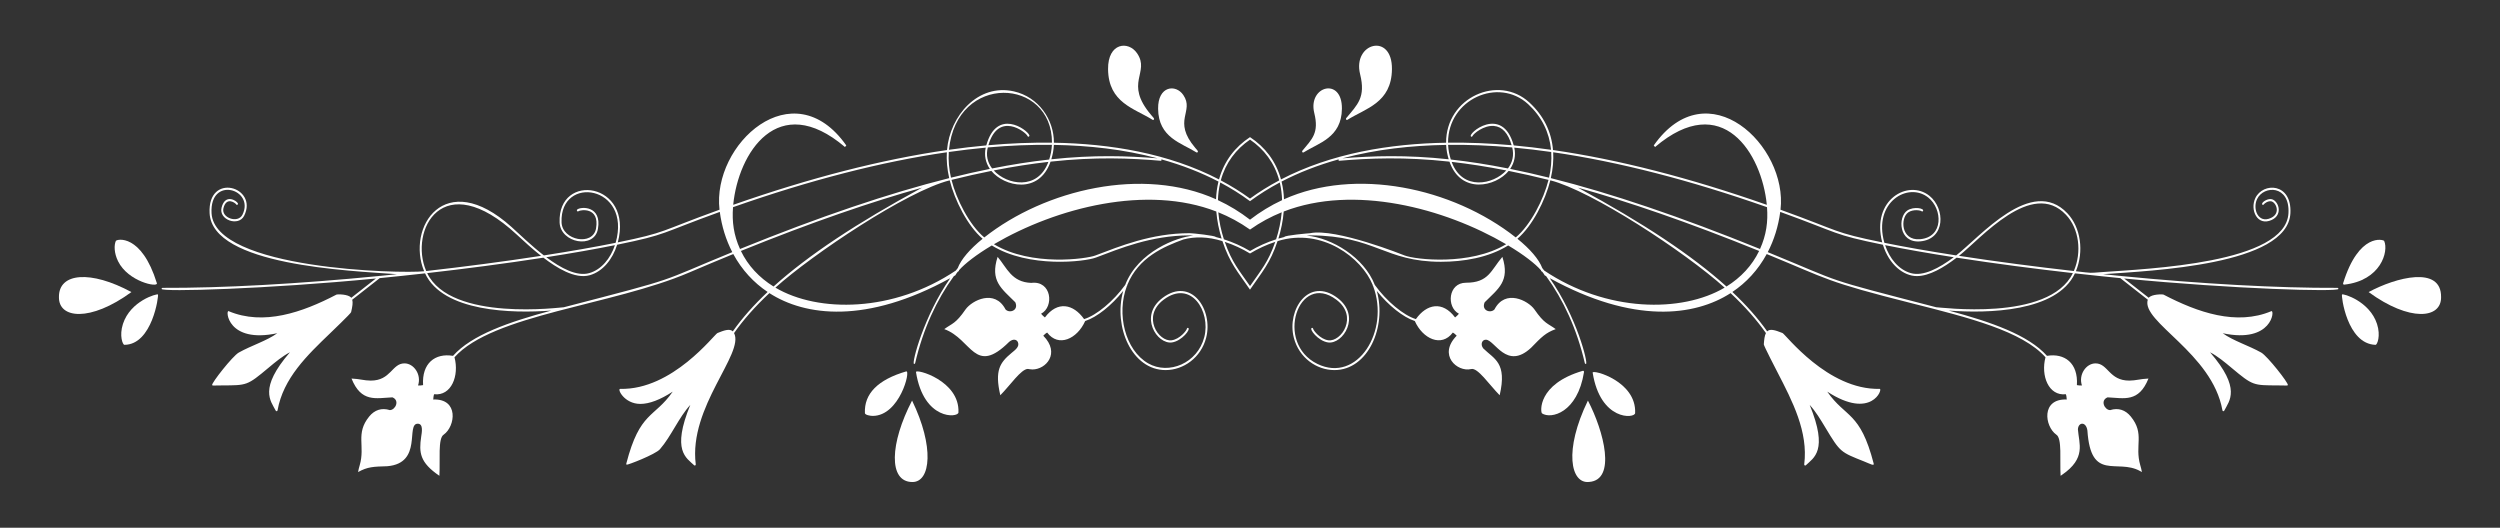 <svg width="559" height="118" viewBox="0 0 559 118" fill="none" xmlns="http://www.w3.org/2000/svg">
<rect x="0" y="0" width="559" height="118" fill="#333333" stroke="none"/>
<path d="M291.475 34.081C294.829 31.957 299.975 30.805 300.051 24.322C300.136 17.127 292.373 19.218 293.874 25.279C294.976 29.73 293.385 31.085 291.209 33.702C291.136 33.79 291.131 33.925 291.197 34.019C291.265 34.115 291.383 34.139 291.475 34.081Z" fill="white"/>
<path d="M267.527 34.081C267.622 34.14 267.739 34.113 267.805 34.019C267.968 33.786 267.71 33.601 267.268 33.078C262.033 26.896 267.135 25 264.591 21.249C262.89 18.741 258.891 19.193 258.952 24.322C259.028 30.81 264.185 31.964 267.527 34.081Z" fill="white"/>
<path d="M301.275 26.798C305.346 24.224 311.15 23.024 311.239 15.479C311.336 7.168 302.387 9.591 304.119 16.583C305.406 21.778 303.554 23.363 301.01 26.419C300.937 26.507 300.932 26.642 300.998 26.736C301.063 26.83 301.18 26.857 301.275 26.798Z" fill="white"/>
<path d="M257.727 26.798C257.822 26.857 257.94 26.83 258.005 26.736C258.168 26.503 257.921 26.329 257.381 25.693C251.247 18.454 257.223 16.294 254.264 11.93C252.305 9.041 247.694 9.541 247.764 15.479C247.853 23.023 253.655 24.223 257.727 26.798Z" fill="white"/>
<path d="M522.654 64.364C509.294 64.426 492.318 63.482 474.252 61.714L474.182 61.658L474.153 61.704C472.855 61.577 471.553 61.446 470.245 61.31C481.129 60.52 511.52 59.315 512.136 47.688C512.498 40.816 505.986 40.73 504.297 44.288C503.029 46.957 504.758 50.669 507.957 49.181C510.668 47.922 509.369 44.649 507.777 44.512C506.727 44.425 505.388 45.484 505.912 45.79C506.016 45.85 506.145 45.799 506.204 45.687C506.295 45.512 507.08 44.903 507.808 45.006C508.882 45.159 510.067 47.672 507.791 48.731C504.914 50.07 503.64 46.711 504.681 44.518C506.161 41.404 512.038 41.325 511.702 47.66C511.106 58.906 480.333 60.091 469.811 60.855C467.052 61.055 468.129 61.099 464.168 60.654C465.991 56.255 465.29 50.889 462.26 47.683C454.268 39.224 442.743 52.974 437.396 57.109C431.309 56.165 425.864 55.208 421.349 54.293C418.743 45.174 426.678 40.597 431.162 44.173C434.341 46.708 434.676 53.03 429.316 53.486C424.996 53.854 424.886 48.709 426.699 47.482C427.812 46.728 429.45 47.038 429.665 47.232C429.759 47.317 429.896 47.3 429.971 47.195C430.413 46.584 427.915 46.09 426.475 47.065C424.299 48.537 424.521 54.38 429.349 53.973C435.057 53.487 434.965 46.608 431.415 43.777C426.665 39.989 418.358 44.718 420.866 54.194C409.696 51.903 411.8 51.831 398.124 46.892C399.795 32.559 381.783 15.445 369.774 32.526L370.076 32.871C385.13 20.076 393.955 34.328 395.06 45.801C377.792 39.741 361.822 35.65 347.253 33.55C346.905 29.413 345.136 25.846 341.975 22.922C335.078 16.541 323.301 21.781 323.346 31.912C310.796 32.123 297.719 34.259 286.431 40.124C285.305 36.017 282.826 32.845 279.502 30.661C276.241 32.802 273.716 35.951 272.572 40.124C261.282 34.258 248.201 32.123 235.657 31.912C235.68 26.748 232.237 21.683 226.698 20.431C218.688 18.623 212.396 25.873 211.75 33.55C197.184 35.65 181.214 39.74 163.947 45.8C165.061 34.248 173.916 20.109 188.932 32.871L189.234 32.526C177.312 15.569 159.183 32.293 160.883 46.891C147.167 51.845 149.321 51.9 138.14 54.194C141.691 40.773 124.702 38.386 125.129 49.74C125.3 54.332 132.895 55.776 133.697 51.185C134.621 45.903 129.807 46.185 129.067 46.852C128.844 47.053 129.116 47.434 129.34 47.232C129.675 46.929 134.133 46.163 133.271 51.091C132.575 55.065 125.715 53.777 125.563 49.719C125.163 38.997 141.323 41.465 137.656 54.292C133.142 55.208 127.696 56.164 121.609 57.108C118.742 54.891 116.104 52.305 114.387 50.761C99.373 37.267 90.799 50.91 94.838 60.653C89.693 61.231 47.969 60.25 47.302 47.66C46.854 39.201 57.064 42.309 54.209 48.016C53.21 50.014 49.412 48.728 49.962 46.545C50.642 43.847 52.669 45.436 52.8 45.687C52.944 45.964 53.302 45.747 53.194 45.48C52.956 44.895 50.353 43.2 49.545 46.412C48.846 49.186 53.353 50.725 54.589 48.254C57.836 41.768 46.376 38.397 46.868 47.687C47.485 59.352 77.999 60.529 88.76 61.31C87.454 61.445 86.154 61.576 84.859 61.703L84.831 61.658L84.763 61.712C66.691 63.481 49.712 64.425 36.35 64.363C36.231 64.363 36.133 64.471 36.132 64.606C36.13 65.306 59.591 64.641 84.049 62.272L78.542 66.59C77.916 65.753 75.433 65.771 75.225 65.878C67.576 69.87 58.931 72.866 51.115 69.572C50.377 69.26 50.829 76.887 62.002 74.509C59.615 76.229 56.218 77.243 53.389 78.833C52.003 79.612 47.239 85.69 47.439 86.093C47.525 86.268 47.41 86.191 49.614 86.18C55.234 86.15 55.238 86.251 60.004 82.266C61.558 80.967 63.156 79.63 64.832 78.767C57.797 86.909 60.519 89.602 61.657 91.827C61.758 92.02 62.02 91.973 62.059 91.752C63.334 84.573 68.676 79.45 73.842 74.494C74.048 74.297 78.437 70.097 78.507 69.802C78.809 68.519 78.944 67.635 78.756 67.017L84.915 62.188C88.26 61.86 91.64 61.504 95.043 61.121C99.055 69.778 114.546 70.109 123.266 69.442C113.754 72.009 105.465 74.881 101.295 79.567C97.273 78.898 94.292 81.239 94.603 86.112C94.265 86.186 93.83 86.215 93.474 86.189C94.293 83.794 92.555 81.251 90.439 81.251C87.623 81.251 87.417 85.103 82.905 85.103C81.435 85.103 80.443 84.718 78.6 84.643C80.771 90.04 84.031 89.021 87.747 88.847C89.466 89.538 88.389 91.688 87.171 91.701C85.337 91.121 83.742 91.667 82.547 93.137C79.428 96.973 81.699 99.68 80.427 104.046C80.217 104.764 80.207 104.849 80.066 105.551C82.212 104.364 83.481 104.34 86.614 104.246C94.581 103.558 90.676 94.74 93.41 94.74C94.726 94.74 94.305 96.765 94.178 97.638C93.656 101.203 93.85 103.392 98.246 106.387C98.46 102.956 97.878 97.995 99.209 97.187C101.847 95.322 102.629 89.099 96.876 89.33C96.897 88.967 96.93 88.514 97.066 88.148C100.932 88.598 102.721 83.997 101.624 79.887C110.194 70.3 136.918 68.296 154.075 60.945C157.48 59.486 160.773 58.108 163.961 56.805C165.9 60.379 168.532 63.194 171.639 65.282C168.486 68.252 165.906 71.177 163.854 74.092C163.136 73.396 161.807 73.912 160.43 74.463C159.728 74.747 150.383 87.232 138.692 86.953C137.912 86.881 139.565 90.315 143.183 90.315C145.187 90.315 147.619 89.393 150.424 87.57C146.28 93.533 143.078 91.915 140.041 103.657C140.018 103.747 140.043 103.844 140.105 103.907C140.238 104.04 146.541 101.621 147.563 100.446C150.067 97.569 151.796 93.305 154.352 90.537C150.12 100.828 153.48 102.361 155.213 104.039C155.364 104.186 155.599 104.044 155.571 103.82C153.943 90.967 166.509 79.049 164.136 74.477C166.205 71.523 168.823 68.557 172.036 65.543C180.005 70.669 193.657 72.546 212.471 62.198C206.615 70.563 203.808 81.2 204.365 81.363C204.479 81.397 204.6 81.322 204.631 81.189C206.419 73.515 209.431 67.062 213.281 61.746C213.31 61.73 213.433 61.662 213.607 61.563C213.741 61.326 213.877 61.107 214.133 60.785L214.39 60.609C214.416 60.52 214.425 60.485 214.449 60.409C215.74 58.955 218.272 56.968 221.768 54.883C230.02 60.017 242.618 58.519 245.037 57.594C250.464 55.543 257.341 52.675 265.941 52.628V52.629C266.238 52.642 266.533 52.66 266.827 52.682C263.174 52.999 254.457 56.262 251.592 63.71C248.942 67.376 245.157 70.514 242.404 71.349C239.995 67.95 236.454 67.222 233.642 70.978C233.346 70.762 233.024 70.451 232.784 70.152C235.756 68.606 235.152 62.68 230.599 63.255C226.164 63.105 225.128 59.846 223.066 57.434C221.328 62.829 223.926 64.497 227.023 67.592C227.83 69.431 225.717 70.129 224.837 69.191C222.436 64.554 217.337 67.18 215.91 69.168C213.655 72.438 212.935 72.274 211.136 73.589C217.335 75.823 217.897 84.141 225.656 76.432C226.575 75.666 227.365 75.916 227.613 76.534C228.018 77.539 226.975 78.26 226.181 78.921C223.579 81.086 222.378 82.811 223.669 88.378C225.851 86.191 228.322 82.491 229.844 82.491C229.875 82.491 230.428 82.614 230.841 82.614C233.879 82.614 237.152 78.995 233.277 75.063C233.518 74.818 233.823 74.519 234.147 74.362C236.667 77.736 240.876 75.778 242.646 71.78C245.235 70.946 248.541 68.318 251.15 65.046C248.894 73.099 253.115 82.75 260.619 82.75C264.638 82.75 268.547 79.972 269.697 75.515C271.32 69.221 266.33 61.81 259.952 66.605C254.554 70.663 258.707 77.046 262.051 76.569C264.267 76.254 266.399 73.507 265.646 73.315C265.529 73.285 265.413 73.367 265.386 73.499C265.299 73.932 263.807 75.827 261.996 76.085C259.063 76.504 255.215 70.753 260.195 67.009C266.284 62.431 270.771 69.6 269.28 75.379C267.773 81.219 261.337 83.876 256.745 81.253C251.559 78.292 249.619 70.162 251.966 63.969C252.032 63.878 252.082 63.828 252.067 63.707C254.539 57.56 260.253 55.136 264.624 53.541C267.178 52.875 270.066 52.898 273.334 53.914C274.985 58.87 276.751 60.747 279.498 64.767C282.25 60.738 284.008 58.877 285.661 53.914C295.645 50.81 304.526 57.732 306.93 63.706C306.914 63.828 306.965 63.879 307.032 63.972C310.807 73.94 303.563 85.743 294.569 81.371C284.925 76.681 290.347 60.653 298.802 67.01C303.789 70.758 299.902 76.5 297 76.086C295.189 75.828 293.697 73.932 293.61 73.499C293.584 73.368 293.467 73.285 293.35 73.315C292.595 73.508 294.732 76.254 296.945 76.57C300.294 77.046 304.439 70.661 299.044 66.605C292.666 61.809 287.677 69.222 289.299 75.515C290.449 79.972 294.359 82.75 298.378 82.75C305.888 82.75 310.099 73.085 307.848 65.049C310.457 68.319 313.762 70.947 316.35 71.78C318.105 75.743 322.317 77.753 324.849 74.363C325.174 74.52 325.479 74.819 325.719 75.064C321.459 79.386 325.848 83.254 328.923 82.525C330.385 82.072 333.049 86.095 335.327 88.379C337.026 81.052 334.107 80.312 331.656 77.901C330.954 76.996 331.381 75.957 332.238 75.957C334.232 75.957 336.857 82.877 342.348 77.763C344.672 75.369 345.602 74.403 347.86 73.59C346.053 72.268 345.339 72.436 343.086 69.169C341.688 67.22 336.576 64.524 334.159 69.192C333.283 70.126 331.164 69.437 331.973 67.593C335.026 64.542 337.679 62.864 335.93 57.435C333.357 60.444 332.885 63.217 327.806 63.217C323.779 63.217 323.387 68.684 326.212 70.153C325.972 70.451 325.65 70.763 325.354 70.979C322.531 67.21 318.986 67.972 316.592 71.35C313.84 70.516 310.056 67.379 307.406 63.714C305.04 57.56 297.799 53.171 292.169 52.683C292.463 52.661 292.758 52.643 293.054 52.63V52.629C307.502 52.708 309.589 58.535 322.181 58.535C327.229 58.535 332.835 57.617 337.23 54.883C340.726 56.969 343.259 58.956 344.55 60.41C344.57 60.474 344.591 60.547 344.609 60.611L344.866 60.786C345.123 61.11 345.258 61.326 345.392 61.564C345.563 61.661 345.7 61.738 345.715 61.746C349.565 67.062 352.578 73.515 354.366 81.19C354.397 81.323 354.518 81.398 354.632 81.364C355.135 81.217 352.577 70.843 346.525 62.198C365.331 72.543 378.985 70.675 386.962 65.545C390.175 68.558 392.792 71.524 394.86 74.478C394.56 75.056 394.464 75.942 394.388 77.002C394.367 77.305 397.284 82.93 397.405 83.164C400.816 89.757 404.343 96.574 403.425 103.821C403.398 104.041 403.629 104.188 403.783 104.039C405.516 102.362 408.877 100.829 404.644 90.537C405.97 91.974 407.084 93.828 408.166 95.63C411.491 101.17 411.552 101.079 416.815 103.181C418.178 103.725 419.114 104.272 418.956 103.657C415.92 91.923 412.704 93.516 408.572 87.57C418.512 94.029 421.079 86.882 420.304 86.953C408.637 87.232 399.238 74.735 398.566 74.463C396.798 73.756 395.77 73.484 395.142 74.092C393.091 71.178 390.511 68.252 387.359 65.283C390.453 63.205 393.091 60.395 395.038 56.807C408.995 62.511 407.969 62.889 427.66 67.859C440.252 71.037 452.149 74.044 457.373 79.888C456.278 83.991 458.062 88.599 461.932 88.148C462.067 88.514 462.101 88.967 462.121 89.33C456.346 89.098 457.166 95.333 459.788 97.187C461.119 97.995 460.536 102.931 460.751 106.388L461.056 106.18C466.523 102.438 464.852 99.226 464.621 96.001C464.7 94.364 466.444 94.191 466.742 96.261C467.515 107.826 473.357 102.467 478.523 105.325L478.931 105.551C478.79 104.853 478.783 104.776 478.57 104.046C477.263 99.558 479.617 97.032 476.45 93.137C475.256 91.668 473.662 91.12 471.826 91.701C470.608 91.688 469.531 89.538 471.25 88.848C474.972 89.021 478.226 90.041 480.398 84.644C478.555 84.718 477.562 85.103 476.093 85.103C471.584 85.103 471.368 81.252 468.558 81.252C466.451 81.252 464.702 83.786 465.523 86.189C465.168 86.216 464.733 86.187 464.395 86.112C464.713 81.132 461.597 78.919 457.702 79.567C453.534 74.881 445.244 72.009 435.731 69.442C444.416 70.107 459.937 69.791 463.955 61.121C467.361 61.505 470.745 61.861 474.093 62.189L480.243 67.011C478.703 71.992 494.654 78.891 496.938 91.752C496.977 91.973 497.24 92.02 497.34 91.827C498.478 89.603 501.201 86.909 494.165 78.767C495.841 79.63 497.439 80.967 498.993 82.266C503.768 86.259 503.796 86.15 509.383 86.179C511.587 86.191 511.472 86.268 511.558 86.093C511.76 85.684 506.988 79.609 505.608 78.833C502.779 77.243 499.382 76.23 496.995 74.509C508.095 76.871 508.676 69.236 507.882 69.572C500.073 72.864 491.434 69.876 483.772 65.878C483.564 65.77 481.087 65.754 480.459 66.585L474.959 62.273C499.74 64.673 522.868 65.284 522.866 64.606C522.866 64.473 522.771 64.362 522.648 64.362L522.654 64.364ZM461.96 48.038C464.89 51.139 465.536 56.361 463.706 60.602C455.283 59.65 446.451 58.501 438.029 57.206C442.914 53.352 454.313 39.944 461.96 48.038H461.96ZM436.859 57.517C433.567 59.981 430.032 61.854 427.25 61.066C424.538 60.298 422.502 57.792 421.511 54.819C425.867 55.698 431.068 56.613 436.859 57.517ZM386.042 64.064C378.31 57.098 367.422 49.868 352.829 41.96C364.08 45.103 377.364 49.643 393.341 56.114C391.768 59.372 389.274 62.061 386.041 64.064H386.042ZM385.628 64.316C376.035 69.98 359.212 69.851 345.284 60.494C345.143 60.31 345 60.129 344.856 59.947C344.114 57.983 342.13 55.682 339.291 53.385C342.657 50.523 345.551 44.76 346.653 40.322C355.743 42.6 376.56 56.183 385.627 64.316L385.628 64.316ZM279.503 49.124C277.254 47.387 274.86 45.931 272.332 44.754C272.372 43.424 272.537 42.099 272.848 40.806C275.216 42.064 277.438 43.457 279.503 44.984C281.569 43.457 283.79 42.064 286.158 40.807C286.469 42.099 286.633 43.424 286.674 44.754C284.146 45.931 281.752 47.387 279.503 49.124ZM214.152 59.943C214.007 60.127 213.862 60.31 213.72 60.496C199.797 69.848 182.977 69.983 173.381 64.315C181.729 56.827 202.795 42.717 212.353 40.323C213.453 44.756 216.347 50.523 219.715 53.387C216.88 55.682 214.896 57.981 214.153 59.944L214.152 59.943ZM172.964 64.064C169.732 62.06 167.238 59.371 165.666 56.113C181.642 49.643 194.925 45.103 206.177 41.96C191.585 49.868 180.698 57.097 172.964 64.064ZM279.503 51.334C281.797 49.708 284.18 48.441 286.591 47.469C286.408 49.548 285.96 51.596 285.338 53.511C283.285 54.166 281.331 55.042 279.501 56.129C277.672 55.042 275.718 54.166 273.665 53.511C273.044 51.596 272.595 49.548 272.412 47.468C274.824 48.441 277.208 49.707 279.503 51.334ZM395.105 46.326C395.35 49.58 394.958 52.529 393.541 55.675C375.734 48.455 360.278 43.218 346.766 39.827C347.241 37.728 347.39 35.829 347.29 34.047C361.857 36.153 377.832 40.254 395.105 46.326H395.105ZM324.405 35.669C324.085 34.68 323.852 33.577 323.797 32.392C328.392 32.332 333.172 32.525 338.133 32.97C338.572 34.72 338.204 36.306 337.174 37.664C332.621 36.761 328.418 36.113 324.405 35.669ZM336.804 38.11C333.952 41.258 326.999 42.757 324.587 36.197C328.324 36.62 332.373 37.238 336.804 38.11ZM338.593 33.012C341.293 33.262 344.046 33.586 346.852 33.985C346.978 35.821 346.818 37.744 346.367 39.727C343.376 38.982 340.48 38.329 337.674 37.765C338.629 36.372 338.977 34.712 338.593 33.012ZM341.699 23.299C344.728 26.1 346.432 29.588 346.814 33.489C343.978 33.087 341.196 32.762 338.467 32.512C335.921 23.259 327.864 30.001 328.956 30.552C329.066 30.607 329.194 30.553 329.244 30.43C329.451 29.912 331.741 27.97 334.051 28.166C335.892 28.323 337.218 29.77 337.999 32.469C333.082 32.033 328.342 31.844 323.784 31.905C323.745 22.161 335.086 17.181 341.699 23.299ZM323.36 32.4C323.412 33.556 323.627 34.637 323.927 35.616C314.376 34.594 306.874 34.854 300.172 35.4C307.768 33.381 315.554 32.531 323.361 32.4H323.36ZM299.312 35.635L299.334 35.959C306.272 35.364 314.058 35.045 324.1 36.143C326.669 43.511 334.451 41.746 337.337 38.215C340.149 38.778 343.113 39.441 346.249 40.221C345.168 44.549 342.269 50.292 338.92 53.09C324.677 41.858 303.004 37.396 287.097 44.558C287.047 43.224 286.874 41.896 286.556 40.599C290.431 38.58 294.694 36.92 299.312 35.635H299.312ZM279.503 31.221C282.619 33.344 284.966 36.377 286.036 40.333C283.717 41.561 281.536 42.917 279.503 44.401C277.47 42.917 275.288 41.561 272.969 40.333C274.038 36.383 276.384 33.345 279.503 31.221ZM271.908 44.558C255.59 37.21 233.784 42.288 220.086 53.09C216.731 50.289 213.833 44.537 212.755 40.221C215.891 39.441 218.855 38.777 221.667 38.215C224.518 41.702 232.308 43.587 234.904 36.143C244.947 35.045 252.732 35.364 259.67 35.959L259.692 35.634C264.311 36.92 268.574 38.579 272.448 40.598C272.13 41.895 271.957 43.223 271.907 44.558H271.908ZM212.152 33.985C214.958 33.587 217.711 33.262 220.411 33.012C220.027 34.713 220.375 36.373 221.33 37.765C218.525 38.329 215.629 38.983 212.637 39.727C212.186 37.744 212.026 35.821 212.152 33.985ZM221.83 37.664C220.786 36.288 220.436 34.696 220.87 32.97C225.831 32.525 230.612 32.332 235.207 32.392C235.151 33.577 234.918 34.68 234.599 35.669C230.34 36.14 226.118 36.814 221.83 37.664ZM234.417 36.197C232.039 42.666 225.114 41.327 222.2 38.11C226.631 37.238 230.679 36.62 234.417 36.197ZM258.833 35.4C252.13 34.854 244.628 34.594 235.076 35.616C235.376 34.637 235.59 33.556 235.643 32.4C243.449 32.531 251.236 33.38 258.833 35.4H258.833ZM235.22 31.905C230.662 31.844 225.922 32.033 221.005 32.469C223.225 24.796 229.391 29.51 229.76 30.43C229.878 30.723 230.275 30.524 230.156 30.229C229.626 28.908 222.848 24.11 220.536 32.511C217.808 32.761 215.026 33.087 212.189 33.489C213.883 16.192 235.278 17.354 235.22 31.905H235.22ZM211.715 34.047C211.614 35.83 211.764 37.729 212.239 39.827C198.727 43.217 183.272 48.454 165.466 55.674C164.053 52.539 163.656 49.593 163.903 46.325C181.176 40.254 197.149 36.154 211.716 34.047H211.715ZM137.495 54.819C136.501 57.801 134.461 60.3 131.756 61.066C128.974 61.854 125.439 59.981 122.147 57.517C127.938 56.613 133.138 55.698 137.495 54.819ZM115.54 52.449C117.061 53.858 118.95 55.607 120.978 57.207C112.558 58.501 103.726 59.65 95.301 60.603C91.419 51.606 98.89 37.016 115.54 52.449H115.54ZM126.064 68.703C125.744 68.667 100.83 72.067 95.514 61.068C103.944 60.113 112.896 58.95 121.506 57.617C124.349 59.795 128.528 62.482 131.864 61.539C134.803 60.707 136.992 57.952 137.991 54.719C149.406 52.389 147.396 52.278 160.947 47.381C161.377 50.608 162.324 53.648 163.738 56.378C146.454 63.45 152.827 61.759 126.064 68.703H126.064ZM271.841 52.994C271.788 52.697 266.777 52.14 266.038 52.14C257.409 52.14 250.312 55.088 244.903 57.133C243.01 57.856 230.672 59.67 222.237 54.61C236.36 46.352 256.445 41.277 271.968 47.294C272.133 49.374 272.559 51.426 273.159 53.352C272.724 53.222 272.284 53.104 271.841 52.994H271.841ZM279.504 63.967C277.127 60.512 275.461 58.695 273.858 54.079C275.845 54.739 277.735 55.611 279.504 56.682C281.274 55.611 283.164 54.739 285.15 54.079C283.555 58.675 281.917 60.46 279.504 63.967ZM314.103 57.133C313.895 57.054 298.64 50.931 292.929 52.149C292.43 52.174 287.232 52.628 287.167 52.994C286.723 53.104 286.282 53.222 285.847 53.352C286.447 51.426 286.872 49.375 287.038 47.295C302.75 41.203 322.927 46.514 336.771 54.609C328.677 59.466 316.476 58.04 314.103 57.133H314.103ZM432.942 68.703C406.693 61.892 412.979 63.625 395.271 56.379C396.684 53.649 397.632 50.609 398.062 47.381C411.624 52.283 409.61 52.391 421.016 54.719C422.409 59.223 425.664 61.734 428.606 61.734C431.362 61.734 434.554 59.874 437.502 57.617C446.114 58.95 455.064 60.113 463.493 61.068C458.174 72.072 433.423 68.648 432.941 68.703H432.942Z" fill="white"/>
<path d="M353.915 82.914C343.723 85.895 344.43 92.186 344.793 92.431C346.772 93.767 352.728 92.351 354.184 83.193C354.212 83.021 354.071 82.869 353.915 82.914Z" fill="white"/>
<path d="M204.813 83.192C206.549 94.109 214.261 93.401 214.308 92.234C214.641 85.093 204.684 82.356 204.813 83.192Z" fill="white"/>
<path d="M355.059 89.567C349.636 100.704 351.175 108.219 355.325 107.762C361.439 107.318 358.654 96.483 355.059 89.567Z" fill="white"/>
<path d="M203.939 89.567C198.994 99.077 198.576 107.778 204.022 107.781C208.127 107.781 208.943 99.829 203.939 89.567Z" fill="white"/>
<path d="M356.12 83.325C357.843 94.172 365.557 93.605 365.615 92.368C365.951 85.191 355.993 82.533 356.12 83.325Z" fill="white"/>
<path d="M202.62 83.047C196.296 84.898 193.192 88.035 193.395 92.369C193.413 92.785 194.577 92.997 195.137 92.997C201.154 92.997 203.716 82.731 202.62 83.047Z" fill="white"/>
<path d="M523.673 65.845C523.465 66.059 524.773 76.92 531.177 77.105C531.541 77.105 532.367 75.112 531.501 72.435C529.854 67.348 523.926 65.583 523.673 65.845Z" fill="white"/>
<path d="M27.491 72.434C26.629 75.099 27.45 77.105 27.81 77.104C34.07 77.088 35.528 66.06 35.319 65.844C35.108 65.625 29.175 67.238 27.491 72.434Z" fill="white"/>
<path d="M529.624 65.308C538.792 72.01 545.911 71.284 545.826 66.429C545.909 59.339 535.719 62.011 529.624 65.308Z" fill="white"/>
<path d="M29.383 65.308C20.322 60.403 13.114 60.947 13.18 66.429C13.098 71.251 20.163 72.042 29.383 65.308Z" fill="white"/>
<path d="M524.152 63.648C532.35 62.743 534.15 56.226 533.1 53.874C532.966 53.572 527.44 51.946 523.925 63.325C523.872 63.498 524.002 63.669 524.152 63.648Z" fill="white"/>
<path d="M35.077 63.326C31.638 52.19 26.094 53.446 25.902 53.875C25.49 54.798 25.484 56.558 26.396 58.412C28.665 63.019 35.392 64.352 35.077 63.326Z" fill="white"/>
</svg>
